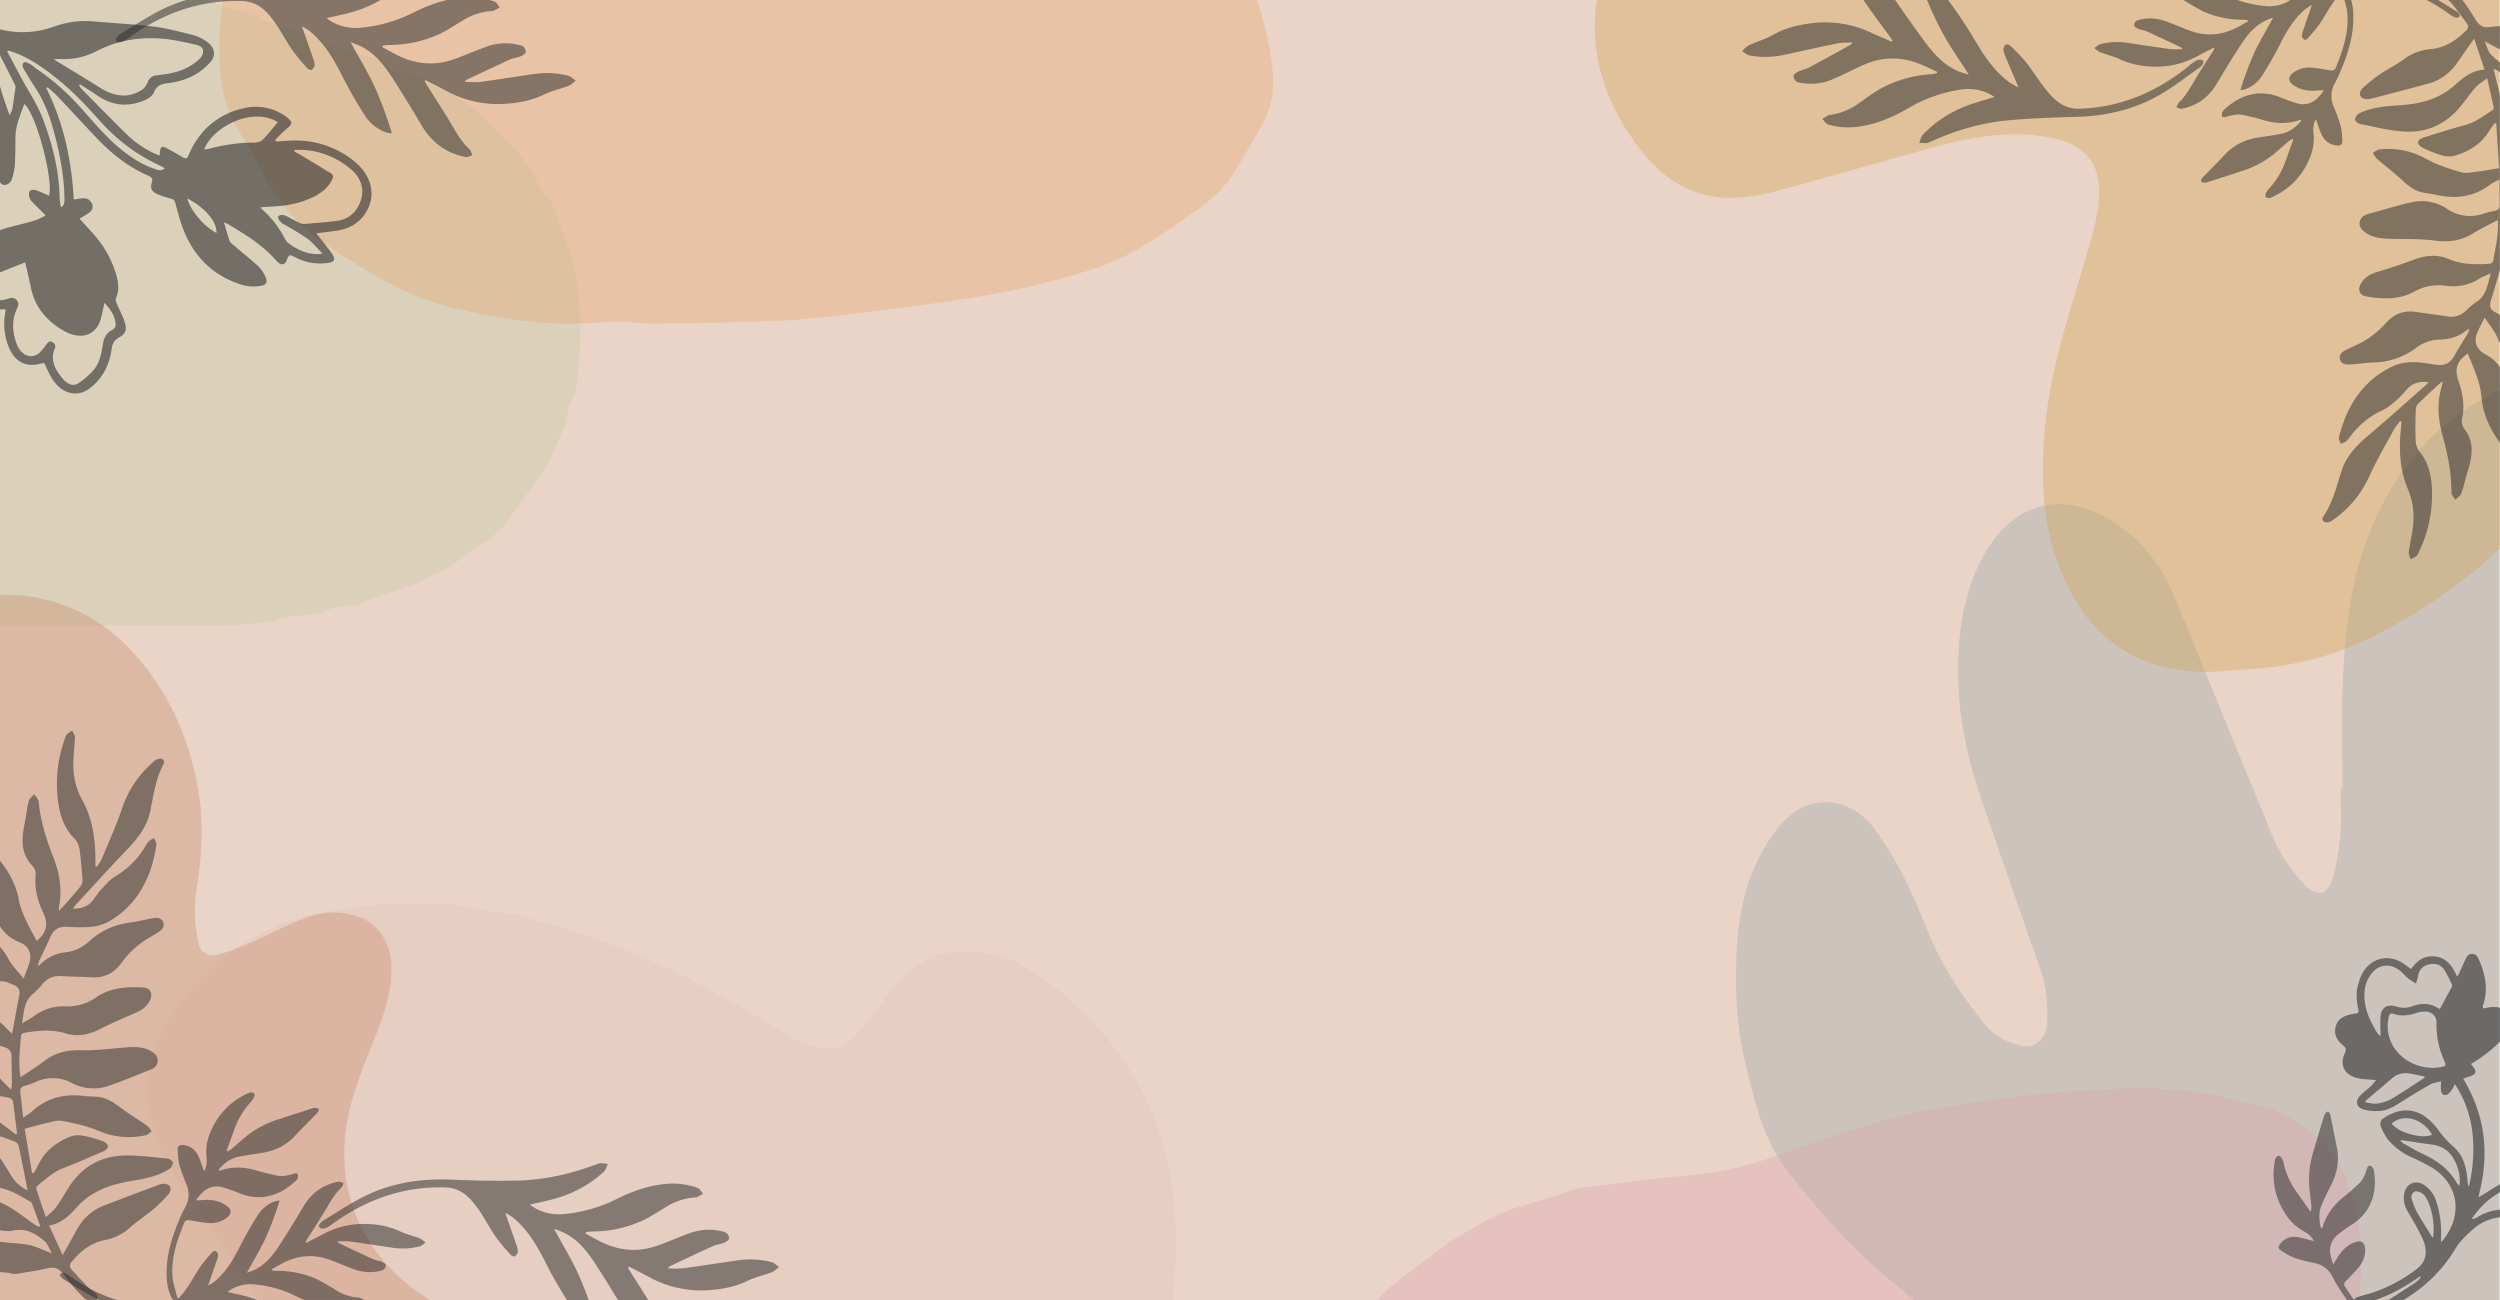 <svg xmlns="http://www.w3.org/2000/svg" viewBox="0 0 1317.33 685">
  <g id="background">
    <rect width="1316.79" height="685" fill="#e9d4c7"/>
  </g>
  <g id="shapes">
    <g id="Layer_3" data-name="Layer 3">
      <path d="M329.22,938.36c-28.68.32-57.09-1.94-84.83-9.72-38.85-10.9-71-31.84-94.49-64.91-11-15.5-16.5-33.14-17-52.42s4.83-37,10.21-55.08c3-10.09,5.83-20.58,6.28-31A61.33,61.33,0,0,0,139.07,688c-13.91-20.66-28.36-41-42.48-61.47-7.17-10.43-13.22-21.4-16.26-33.89-4.91-20.16-1.83-39.07,9.22-56.41,16.65-26.13,40-43.92,69.61-53.13,6.82-2.12,14.17-2.52,21.24-3.91,12.64-2.47,25.43-2.93,38.26-2.89,6.14,0,12.33-.34,18.43.26,6.35.62,12.59,2.26,18.91,3.31,7,1.17,14.35,1.38,21.12,3.43,18.11,5.47,36.35,10.81,53.88,17.85,28.48,11.43,55.13,26.62,81.28,42.66a72,72,0,0,0,17.7,8c7.46,2.1,15.09.48,20.44-5.4,6.14-6.75,11.47-14.27,16.94-21.62,9.25-12.41,20.48-22.06,36.49-23.31A62.14,62.14,0,0,1,544.19,512c36.94,24.94,62.17,58.24,71.37,102.42,4.12,19.75,4.79,39.84,3.23,60-1,12.87-1.38,25.79-2.08,38.68-1.66,30.64-9.38,59.64-21.2,88-10.63,25.48-27,46.2-46.37,65.15-23.12,22.62-51,36.85-81.35,47-27,9-54.37,16.54-82.47,20.82-18.51,2.81-37.31,3.72-56,5.49Z" fill="#e3c4bc" opacity="0.37"/>
    </g>
    <g id="Layer_4" data-name="Layer 4">
      <path d="M1234.33,415.7c0-18.7-.64-37.42.15-56.09,1.19-28.29,4.43-56.36,15.68-82.78,13.25-31.11,34.13-55.41,65-70.1,20.73-9.86,45.07-5.21,62,10.29,20.68,18.94,33.53,43,45.17,67.84a379.78,379.78,0,0,1,29.3,92.14c3,16.32,4.59,32.92,7.32,49.31,4.17,25,4.6,50.21,3.71,75.41-.59,17-2.33,33.92-3.79,50.85a265,265,0,0,1-19.61,81c-11.23,26.54-26.25,50.61-46.67,71-27.4,27.31-60.65,44.11-98.12,52.66-31.93,7.28-64.42,9.49-97,7.74a274.61,274.61,0,0,1-101.89-25.78c-38.28-17.84-72.92-41.24-104.66-69-18.34-16.05-34.39-34.23-49.25-53.47-12.44-16.12-16.81-35.5-21.56-54.71-5.33-21.53-6.16-43.47-4.7-65.35s7.47-42.33,21.2-60.11c14.22-18.42,37-18.58,51.06.22,12.17,16.26,20.43,34.65,27.91,53.35s18.27,35.11,31,50.37c5,6,11.92,9.16,19.43,10.76,6.14,1.31,12.26-4.22,12.61-11.4.48-10-.18-19.85-3.57-29.48q-15.79-44.79-31.18-89.73c-7.4-21.59-12.08-43.85-12.09-66.66,0-23.57,3.47-46.62,17-67,14.47-21.83,38-27.28,60.82-14.45,18,10.13,29.53,25.33,37.16,44.17,16.57,40.9,33.43,81.69,50.14,122.54a84.08,84.08,0,0,0,17.21,26.67c6.86,7.15,12.5,6,15.2-3.59a119.77,119.77,0,0,0,3.91-22.54c.66-8,.15-16.07.15-24.11Z" fill="#8fa0a7" opacity="0.33"/>
    </g>
    <g id="Layer_7" data-name="Layer 7">
      <path d="M62.1,329.67c-20.59,0-41.18.26-61.76-.15-6.78-.13-13.52-2-20.3-3-8.19-1.21-16.43-2.12-24.6-3.52-7.62-1.3-15.16-3.07-22.75-4.63-.64-.13-1.31-.13-2-.26q-11.94-2.67-23.88-5.26c-5.34-1.18-10.7-2.34-16-3.64-3.61-.88-7.2-1.87-10.73-3-8.14-2.6-16.31-5.13-24.34-8-13.53-4.86-27.31-9.14-39.49-17.21-3-2-6.79-2.88-10.06-4.57a138.67,138.67,0,0,1-12.87-7.35c-4.54-3-8.8-6.49-13.11-9.86-3.83-3-7.91-5.78-11.26-9.25-6.43-6.68-12.74-13.53-18.49-20.79A69.34,69.34,0,0,1-258.62,214c-2.8-6.37-3.68-13.66-6.91-19.75-4.65-8.77-3.62-18.44-6.05-27.34-5.38-19.78-1-39.63-2.54-59.36,5.35-8.5,1.87-18.75,5.64-27.71,2.79-6.63,3.93-13.93,6.27-20.77,4.73-13.8,10.12-27.35,19.55-38.79C-236.75,13.1-230.16,6.46-224.6-1c6.26-8.37,16.39-11.58,23.47-19,3.26-3.4,9.24-4.17,14-6.2,2.55-1.09,5-2.34,7.55-3.48,10.92-4.94,22.74-6.55,34.12-9.67,14.4-3.94,28.45-1.58,42.61-2.29,14.45-.72,29.17-1.46,43.38.58,6.94,1,14.87-.66,21.51,4.14,2.14,1.54,6.11.4,9.19.81,5.77.77,11.57,1.48,17.23,2.78C-5.23-31.84.93-29.74,7.17-28a13.11,13.11,0,0,0,2.92.36,31.45,31.45,0,0,1,12.14,2.48c6.61,3,14.2,3.77,21.31,5.7,6,1.63,11.82,3.69,17.79,5.34C66.07-12.78,71-12,75.69-10.62c7,2,13.93,4.34,20.88,6.54,2.25.71,4.5,1.41,6.74,2.15,4.77,1.58,9.55,3.12,14.29,4.77,2.85,1,5.67,3.15,8.45,3.06,5.65-.18,9.76,2.83,14.37,5a72.22,72.22,0,0,0,9.33,3.39c4,1.29,8.18,2.32,12.21,3.66,2.1.71,4,2,6.07,2.78,7.54,2.89,15,6.3,22.73,8.33,6.07,1.59,11.74,3.1,16,8a3.16,3.16,0,0,0,2.33.55c7.53-.74,12.93,4.42,19.12,7.15,6.77,3,13.1,7.09,19.41,11,2.46,1.53,4.39,3.92,6.47,6,7.45,7.68,15.35,14.88,22.27,22.93,4,4.63,6.39,10.62,9.46,16,.31.55.14,1.55.54,1.84,6.88,4.94,7.3,13.52,10.22,20.28a101.18,101.18,0,0,1,7.56,27.63c1.54,12.41,2.4,24.81,1.08,36.92-.86,7.82.09,16.32-4.23,23.9-2.12,3.71-1.93,8.67-3.47,12.81-2.24,6-5,11.8-7.72,17.64a51.7,51.7,0,0,1-3.6,6.57c-1.77,2.77-3.72,5.43-5.64,8.09-4.93,6.87-9.86,13.74-14.89,20.54a20,20,0,0,1-3.81,3.83c-2.74,2.15-5.42,4.52-8.48,6.1-8.24,4.26-14,12.22-23.17,15.13-4.24,1.35-8,4.32-12.12,6-4.67,1.91-9.6,3.17-14.39,4.82-4.3,1.48-8.55,3.11-12.81,4.7a15.48,15.48,0,0,1-2.19,1c-5.8,1.09-12.21.9-17.29,3.42-8.25,4.09-17.52.88-25.5,5a9.47,9.47,0,0,1-2.89.49C116.13,331.35,89.08,329.3,62.1,329.67Z" fill="#a1c786" opacity="0.19"/>
    </g>
    <g id="Layer_10" data-name="Layer 10">
      <path d="M401.19-145.46c11.89-.88,23.77-1.95,35.67-2.59,20.85-1.13,41.28,1.93,61.77,5.62,17.51,3.16,34.93,6.55,51.65,12.46,14.49,5.12,28.44,11.75,42.63,17.73a3.21,3.21,0,0,1,1.19.75c11.61,12.68,27.18,21.71,35,37.84,2.19,4.51,4.73,9.06,5.72,13.88,3.26,15.81,12.1,28.93,19.67,42.65,9.2,16.68,13.78,34.66,16,53.37,1.2,10.23-.26,20.15-5.32,29.25-4.73,8.51-9.68,16.9-14.75,25.22C644,101.34,634,108.34,624.05,115.34c-14.43,10.12-28.88,20-45.88,25.71-28.72,9.62-58.28,15.16-88.19,19.11-19.87,2.63-39.76,5.17-59.68,7.36-10.12,1.11-20.33,1.63-30.52,1.94-18.39.56-36.79.86-55.19,1-6.27.06-12.54-.83-18.81-.84-6.75,0-13.49.54-20.24.79-21.82.82-42.93-2.72-64.29-7.52C215.06,157,193.57,143.25,171.91,129c-15.66-10.33-27-24.2-35.16-41a187.32,187.32,0,0,0-11.08-19.17c-6.93-10.85-9.34-23-9.88-35.45a196.26,196.26,0,0,1,1-29.19c.6-5.48,2.78-11,5.11-16C126.55-22,131.38-32.06,137-41.66c2.6-4.45,6.83-8.24,11-11.44q13.83-10.63,28.35-20.25A69.5,69.5,0,0,1,191-80.57c11.26-4.08,23-6.88,34-11.59,18.27-7.86,36-16.91,54.11-25.24,10.11-4.67,20.12-9.94,30.72-13.09a574.45,574.45,0,0,1,56-13.9c11.47-2.18,23.47-1.56,35.23-2.2Z" fill="#e7924a" opacity="0.26"/>
    </g>
    <g id="Layer_11" data-name="Layer 11">
      <path d="M847.37,904.29c-13.48.59-25.68,1.82-37.84,1.48-17.64-.48-33.21-8.13-48.31-16.44-10.83-6-19.54-14.41-27.62-23.75-6-6.89-13.35-12.55-19.3-19.45-14.4-16.71-27.26-34.32-27.76-57.74-.25-10.27.63-20.49,1.37-30.75,1.51-21.49,12.26-38.52,23.81-55.33,8.28-12.06,18-22.84,30.14-31.31,8-5.66,15.43-12.25,23.67-17.54A216.52,216.52,0,0,1,792,639c6.35-2.92,13.41-4.31,20.13-6.42,6-1.92,12-4,18-6a14,14,0,0,1,2.79-.65q19.36-2.38,38.72-4.73c13.4-1.63,27-2.33,40.13-5.14,12.8-2.73,25.24-7.29,37.63-11.65,24.54-8.56,49.21-16.87,74.91-21,23.44-3.76,47.06-7.13,70.74-8.61,21.51-1.34,43.26-2.38,64.76,1.06,8.36,1.35,16.6,3.51,24.82,5.55,6,1.44,12.29,2.46,17.59,5.27a101.38,101.38,0,0,1,20.31,14.12c4.8,4.33,8.4,10.14,11.88,15.7,1.94,3.1,2.31,7.13,3.76,10.6,4.51,10.82,5.4,22.33,5.79,33.73.37,10.54-.72,21.17-1.18,31.68-.24,5.36-1.08,10.75-.66,16.06.91,11.43-1.54,22.36-4.26,33.23a233.06,233.06,0,0,1-8,25.88,77.17,77.17,0,0,1-8.64,15.7c-5.36,7.85-11.21,15.38-17,22.91-1.09,1.41-3.08,2.09-4.42,3.36-3.37,3.16-6.3,6.88-10,9.64-6.56,5-12.36,11.17-20.65,13.65-2,.62-3.68,2.49-5.7,3.42-7.37,3.41-14.71,6.88-22.23,9.91-7.74,3.13-15.67,5.77-23.51,8.61a12.13,12.13,0,0,1-1.86.49c-23.73,4.57-47.38,9.26-71.42,12.34-12.58,1.6-25.59,2-37.78,5.39-9.88,2.76-19.93,2.48-29.7,4.61-8.63,1.83-17.09,4.56-25.62,6.87-.61.16-1.27.2-1.91.3-10.51,1.7-21.09,3.1-31.51,5.21-9.12,1.88-18.07,4.5-27.1,6.81-.62.16-1.22.43-1.85.53Z" fill="#dfa0b0" opacity="0.35"/>
    </g>
    <g id="Layer_5" data-name="Layer 5">
      <path d="M151,879.17C107.71,879.85,67.73,868.89,32,844A134.71,134.71,0,0,1-8.49,799.71c-11.17-19.52-11.69-39.29-1.27-59.29,2.88-5.5,5.93-10.93,8.58-16.54,2.07-4.4.93-6.62-3.75-7.94-3.59-1-7.27-1.74-10.92-2.54-19.55-4.31-32.81-16.78-43.08-33.17-11-17.5-17.47-36.84-22.58-56.58-8.27-31.94-16.52-63.91-23.3-96.18-5-23.62-4.45-47.83-2.47-71.9A240.75,240.75,0,0,1-89.4,381.82c9.52-22.79,24.54-41.33,45.49-54.68,35-22.3,81.44-17.41,112,14.48,18.93,19.74,30,43.24,35.5,69.75,3.46,16.71,3.34,33.43,1,50.24-.86,6.28-1.89,12.6-1.91,18.91a78,78,0,0,0,2.06,16.88c1,4.54,5,7,9.89,5.67a129.76,129.76,0,0,0,17.81-6.57c10-4.33,19.63-9.67,29.87-13.3a39.82,39.82,0,0,1,26.94,0c9.75,3.49,16,12.91,16.83,23.24,1.1,14.19-3.25,27-8.33,39.84-4.84,12.25-10.09,24.5-13.24,37.23-10.72,43.33,6.85,80.8,44.09,102.75,20.71,12.21,43.33,19.44,66,26.57,16.61,5.2,33.74,9.15,48.73,18.6,14.46,9.06,26.22,20.8,31.22,37.27,9,29.37.27,49.07-30.63,57.1-22.49,5.84-43.69,13.62-63.75,25.39-20.59,12.08-43.45,18.35-66.91,22.2-13.5,2.21-27.05,4.2-40.65,5.64C165.54,879.79,158.25,879.17,151,879.17Z" fill="#c3845f" opacity="0.33"/>
    </g>
    <g id="Layer_6" data-name="Layer 6">
      <path d="M1167.34,353.93c-21.82.74-41.8-4.07-58.48-18.89-12.62-11.21-20.11-25.65-25.53-41.43-7.34-21.4-7.72-43.37-6-65.56,2.74-34.88,14.76-67.53,24.24-100.8,2.26-8,4.21-16.26,4.54-24.47.7-17.39-8.38-26.91-25.62-30.27-21.62-4.22-42.34-.23-63,5.46-27.07,7.48-54,15.38-81.17,22.63-12.13,3.26-24.58,5.12-37.33,2.18C882.34,99,871.08,88.18,861.52,75,846.9,54.8,839,32.41,840.58,7.33c1.16-18.2,8.62-34.12,19.36-48.61,16.61-22.44,38.89-38.07,62.49-52.09,23.24-13.81,47.79-24.43,74.52-29.43a201.14,201.14,0,0,1,50.49-3.21c12.69.85,25.35,2,37.22,7.38,13,5.91,23.58,14.91,33.56,24.73,12,11.81,24.43,23,39.29,31.18,12.67,7,26.43,10.3,40.51,12.73,7.38,1.27,14.72,2.9,22.14,3.82,6.29.78,12.72.47,19,1.16,39.8,4.39,73.63,20.5,99.6,51.58,26.41,31.61,40.93,68.71,49.19,108.52a189.13,189.13,0,0,1,3.87,30.45c1.13,26.19-6.73,50.21-19.45,72.79-29,51.56-69.8,91-122.78,117.53-19,9.51-39.46,14.73-60.71,16.48C1181.74,352.91,1174.53,353.39,1167.34,353.93Z" fill="#d3a659" opacity="0.4"/>
    </g>
  </g>
  <g id="floral">
    <g opacity="0.53">
      <path d="M1300.34,186.3c-5.59,3.87-7.12,8.07-5,14.12,2.27,6.57,3.56,13.15,2,20.14a7,7,0,0,0,1,5.2c6,7.49,4.22,15.36,1.73,23.4-1.13,3.65-1.9,7.43-3.23,11-.48,1.29-2.11,2.14-3.21,3.19-.68-1.4-2-2.82-1.93-4.22.12-10.24-2-20.1-4.69-29.88-2.41-8.69-3-17.41-.24-26.17a14.43,14.43,0,0,0,.24-2.19c-1.45,1.24-2.49,2.06-3.46,3-3,2.8-6,5.58-8.95,8.48a5.17,5.17,0,0,0-1.63,3c-.19,5.46-.3,10.93-.1,16.38a10.22,10.22,0,0,0,1.8,5.87c5.2,6.19,6.62,13.46,6.85,21.18a69.76,69.76,0,0,1-6.7,31.58,7.63,7.63,0,0,1-1.49,2.58,14.51,14.51,0,0,1-3.09,1.66c-.36-1.22-1.15-2.5-1-3.66.58-4.42,1.66-8.78,2.18-13.21a38.15,38.15,0,0,0-2.46-19.63c-4.57-10.62-5-21.56-3.8-32.76l.33-3.12-.77-.3a28.24,28.24,0,0,0-2.9,3.72c-4.55,8.4-9.43,16.66-13.37,25.35a55.85,55.85,0,0,1-19.43,23.17,5.53,5.53,0,0,1-2.69,1.06c-2.18.11-3.24-1.41-2.05-3.15,5-7.32,6.9-15.8,9.56-24,2.52-7.83,8-13.48,14.19-18.7,10.25-8.67,20.22-17.66,30.3-26.52a13.08,13.08,0,0,0,1.22-1.55c-4.27-.33-7.82.25-10.65,3.15-1.73,1.76-3.19,3.81-5,5.41-2.61,2.25-5.2,4.78-8.27,6.17a44,44,0,0,0-16.74,13.34,21.09,21.09,0,0,1-2.61,3.16,11.42,11.42,0,0,1-2.94,1.33c-.32-1.16-1.14-2.45-.87-3.45a84.12,84.12,0,0,1,3.86-11.65c5.2-11.79,13.44-20.87,25.32-26.13a25.59,25.59,0,0,1,10-1.8c4,0,8,.77,12,1.35,4.15.6,7.27-.55,9.4-4.39,2.3-4.13,4.91-8.09,7.33-12.15a13.77,13.77,0,0,0,.84-2.43,10.09,10.09,0,0,0-1.46.79,22.08,22.08,0,0,1-13.66,4.88,21.79,21.79,0,0,0-12.57,4.09,38.2,38.2,0,0,1-22.57,8c-4.45.13-8.88.85-13.33,1.1-2.1.12-4.15-.56-4.66-3s1.27-3.67,3.08-4.63c2.09-1.11,4.31-2,6.43-3.05a47.47,47.47,0,0,0,14.56-11c4.38-5,9.73-7.12,16.37-6,5.32.87,10.69,1.43,16,2.29a11,11,0,0,0,10-3,40.67,40.67,0,0,1,5.67-4.75c5.21-3.39,5.67-9,7.41-14.93-2.67,1.25-4.76,2-6.66,3.17a25.35,25.35,0,0,1-17.09,3.38,26.41,26.41,0,0,0-16.67,3.14c-8.16,4.4-16.71,3.93-25.37,2.47-3.16-.53-4.4-3.38-2.91-6.26,1.77-3.46,4.76-5.33,8.42-6.47,6.51-2,13-4.07,19.38-6.48s12.45-3.15,18.64-.5c7.07,3,14.38,3,21.78,2.5a2.21,2.21,0,0,0,1.65-1.26c1.28-7.07,3-14.1,2.53-21.8-4.61,2.47-9,4.59-13.22,7.16-6.23,3.83-12.67,4.67-19.93,3.71-7.65-1-15.46-.78-23.21-.94-4.9-.11-9.7-.48-13.76-3.57-1.78-1.37-3.21-3.1-2.6-5.62.56-2.33,2.36-3.35,4.48-3.93,7.82-2.14,15.57-4.6,23.48-6.28a24,24,0,0,1,18.1,3.66,21.29,21.29,0,0,0,19.07,2.5,40.45,40.45,0,0,1,5.83-1.47c1.83-.31,2.68-1.09,2.63-3-.11-4.27-.07-8.54-.1-13.47a30.84,30.84,0,0,0-4.41,2.31c-8.74,6.76-18.48,8.14-29,5.64-2.57-.61-5.26-.68-7.8-1.36-4.36-1.17-7.6-4.12-10.87-7.1-4-3.68-8.39-7-12.51-10.56a13.25,13.25,0,0,1-2-3.12c1.11-.6,2.18-1.6,3.34-1.73a40.63,40.63,0,0,1,24.74,5c5.67,3.13,12,5.12,18.27,7,2.45.75,5.41.08,8.11-.24,3.84-.45,7.65-1.17,12-1.86-.46-7.49-1-15.5-1.45-23.51l-.89-.2c-.92,1.3-1.92,2.56-2.75,3.92-4.26,7.06-10.8,11-18.45,13.25a13.19,13.19,0,0,1-6.95-.33,66.86,66.86,0,0,1-10.12-4.07c-1-.46-2.14-1.81-2.11-2.71s1.43-2,2.45-2.34c7.38-2.36,14.76-4.72,22.24-6.7,5.57-1.47,9.92-4.95,14.61-7.89a1.85,1.85,0,0,0,.57-1.59c-1-4.79-2.14-9.57-3.43-15.26-2.31,1.79-4.43,3-6,4.73-2.84,3.2-5.29,6.75-8,10.08-7.87,9.73-18.26,14.2-30.56,13.24-7.52-.59-14.95-2.43-22.37-3.91-1.07-.22-2.69-1.6-2.67-2.41a4.44,4.44,0,0,1,2.2-3.18c6.76-3.38,14.1-3.82,21.53-4.31,10.7-.69,20.85-3.23,29.14-10.85,4.23-3.89,8.81-7.47,15.37-7.94l-5.46-16.29-5.4,7.61c-1.79,2.52-3.41,5.2-5.41,7.55a27.11,27.11,0,0,1-14,8.69c-10,2.69-20.06,5.39-30.14,7.9a5.5,5.5,0,0,1-4.39-.77c-1.56-1.44-.82-3.61.57-4.89a76.71,76.71,0,0,1,8.62-7c4.43-3,9.26-5.43,13.59-8.56a26.66,26.66,0,0,1,13.42-5c8-.72,14-4.78,19.35-10.26a2.87,2.87,0,0,0,.31-2.74c-2.6-3.71-5.36-7.31-8.19-10.86-1.13-1.41-2.72-2.46-3.82-3.89-1.26-1.64-.34-3.55,1.68-3.35,1.7.16,3.9.64,4.86,1.82a99.71,99.71,0,0,1,9,12.67c1.88,3.22,3.73,5.5,7.82,5s8.46-.78,12.7-1c2.44-.13,5.11-.58,7.31.18,6.08,2.1,12.14,1.82,18.37,1.18,8.79-.91,16.36,2.92,23.74,7,1.84,1,1.69,2.7-.27,3.48-1.39.55-3,.41-4.52.73-4.34.92-9,1.22-12.93,3-6.47,3-12.71,3.94-19.61,2-5.08-1.44-10.45-1.84-15.48-3.4-3.75-1.16-7.16-3.42-11.61-5.64,1.19,2.68,1.65,5.19,3.12,6.72,4.28,4.46,9,8.06,16,7.31,4.8-.52,9.23,1.79,13.41,4.13a44.74,44.74,0,0,0,18.87,6,62.56,62.56,0,0,0,9.28-.26A21.25,21.25,0,0,1,1383,48.36c3.46,2,6.87,4.15,10.29,6.25.53.33,1.21.71,1.42,1.22.42,1,1,2.4.65,3.14s-2,1.08-3,.91c-3.58-.64-7.08-1.83-10.68-2.28a19.18,19.18,0,0,0-7.85.42c-16.34,5-30.6.07-43.86-9.1-4.77-3.31-8.9-7.53-13.33-11.32a4.59,4.59,0,0,0-2.72-1.19c1.08,4.27,2.12,8.56,3.27,12.81.14.52.84.92,1.34,1.28,4.25,3.12,8.45,6.22,13.55,8.07,2.37.86,4.48,3.14,6.11,5.23,2.86,3.67,6.29,5.19,10.76,4.09,8-2,15.66-.6,23,2.31a23.71,23.71,0,0,1,7.76,5.4c3.71,3.73,7.57,7.07,12.36,9.36,1,.47,1.46,1.93,2.17,2.94-1.07.65-2.09,1.77-3.21,1.88-7.48.73-14.47-.17-21.35-4-4.45-2.5-10-3.21-15.13-4.26s-10.68-1.47-16-2.39c-4-.68-6.68-3.22-8.45-6.75-1.39-2.77-2.68-5.6-4-8.39a19.82,19.82,0,0,0-7.48-7.87c.77,8.2,1.47,16,2.3,23.76a3.39,3.39,0,0,0,1.48,2.3c3,1.63,6.2,3,9.32,4.53,3.44,1.65,7,3.14,10.3,5a14.27,14.27,0,0,0,11,1.72c7.42-1.9,14.52-.45,21.29,2.7,7.76,3.62,15.55,7.22,23.07,11.31,3.79,2.06,7,5.13,10.46,7.84a5.53,5.53,0,0,1,1.51,2.23c.9,2.16.06,3.22-2.23,2.72a30.56,30.56,0,0,1-5.74-1.78c-7.21-3.19-14.69-3.87-22.49-3.31a26.72,26.72,0,0,1-10.2-1.29c-8.2-2.75-16.21-6-24.32-9.06-4.86-1.81-8.53-5.15-12.1-8.73s-7-6.69-10.59-10l-.58.52c.1,5.74.16,11.48.37,17.21a2.67,2.67,0,0,0,1.53,1.74c1.67.69,3.47,1.1,5.21,1.65a21.36,21.36,0,0,1,10.69,7.27,13.63,13.63,0,0,0,9.27,5.28,27.35,27.35,0,0,1,13.06,5.24,11.33,11.33,0,0,0,11.09,1.73c7.44-2.49,15-1.4,22.51-.42,1.86.25,2.23,1.52,1.52,3a7.15,7.15,0,0,1-1.91,2.27c-2.89,2.39-5.82,4.72-8.76,7.05a17,17,0,0,1-16.22,3.13c-4.72-1.38-9.61-2.26-14.25-3.84-11.27-3.82-21.4-9.27-27.44-20.32-1.42-2.59-3.58-4.77-5.93-7.82-.38,1.69-.68,2.57-.77,3.48-.44,4.64-.79,9.28-1.24,13.92a4.56,4.56,0,0,0,2.77,5.11c2.31,1.07,4.7,2,6.89,3.29a72.84,72.84,0,0,1,8.38,5.61c3.86,3.09,7.94,5.43,12.93,6.07a30.39,30.39,0,0,1,18.09,8.92c5.31,5.39,10.25,11.14,15.34,16.73a62,62,0,0,1,4.19,4.7,14.27,14.27,0,0,1,1.36,3.33c-1.33.28-2.8,1.08-4,.76a61.8,61.8,0,0,1-24.17-12.92,25.14,25.14,0,0,0-14-6.17,11.89,11.89,0,0,1-5.55-2.06c-5.55-4.15-11-8.39-16.26-12.95-2.78-2.43-4.93-5.58-7.53-8.6-1.07,3.66-2.16,7.44-3.27,11.21-.79,2.71-1.57,5.43-2.45,8.11s-.45,4.87,2.25,6.22c1.7.84,3.37,2,5.18,2.33,6.48,1.2,11.22,4.84,15.4,9.7A31.13,31.13,0,0,0,1343,183c10.59,6.25,17.52,15.49,22.63,26.4,1.26,2.7,3,5.2,4.35,7.83.34.64.67,1.91.39,2.14a3.35,3.35,0,0,1-2.57.86,15.63,15.63,0,0,1-4-2.29,11.34,11.34,0,0,1-2.36-2.28c-7.37-9.77-17.18-16.2-28.38-20.72a29.21,29.21,0,0,1-17-16.79c-1.5-3.69-4.27-6.88-6.8-10.81-1.52,3-2.68,5.2-3.68,7.44-2.27,5-.85,9.33,4.07,11.92,6.59,3.48,10.16,9.16,11.33,16.22a71.8,71.8,0,0,0,7.62,22.12,43.14,43.14,0,0,1,4.82,23.82c-.09,1.16-1.08,3.23-1.58,3.21-1.45-.06-3.35-.59-4.17-1.64-1.89-2.43-3.22-5.29-4.84-7.94-2.32-3.83-4.59-7.69-7.08-11.41-4.43-6.64-7.5-13.75-8.17-21.79S1303.4,193.91,1300.34,186.3Z" fill="#2d2d2d"/>
    </g>
    <g opacity="0.6">
      <path d="M24.38,46.41c9.52,19.16,13.37,38.76,14.49,58.76,1.57-.25,2.87-.5,4.2-.65,2-.21,3.82.11,5.09,2.28a3.64,3.64,0,0,1-1,5.1c-1.57,1.22-3.38,2.16-5.23,3.32,2.41,2.68,4.76,5.24,7.08,7.84a55.2,55.2,0,0,1,12.37,22.15c1.16,4.2,1.4,8.21-.29,11.89a3.57,3.57,0,0,0,.28,2.46c1.28,3.07,2.87,6.06,4,9.16,1.78,4.86,1.07,7.09-2.95,9.29-2.37,1.31-3.25,3.44-3.62,6.05-1.19,8.42-4.79,15.21-11.13,20.28-7,5.58-15.67,3.25-20.83-5.82-1.31-2.31-2.34-4.74-3.58-7.27l-3.12.64c-7.26,1.52-12.73-1.76-15.68-9.39a32.34,32.34,0,0,1-1.85-16.79c.12-.82.24-1.64.4-2.67-.78,0-1.33-.06-1.87,0-6,.32-11.3-2.61-14.85-8.24-5.57-8.85-5.27-17.76.62-24.35A35.27,35.27,0,0,1,4.81,119.77c4.58-1.19,9.21-2.3,13.72-3.64a41.55,41.55,0,0,0,5.55-2.61c-2.51-2.5-4.71-4.65-6.84-6.87a6.37,6.37,0,0,1-1.73-2.49c-.28-1.17-.44-2.76.15-3.45s2.22-.84,3.29-.5a66.13,66.13,0,0,1,6.8,2.94c2.7-7.28-6.44-42.87-12.94-48.38-2,5.7-4.56,11-4.67,17.44-.08,4.85,0,9.75-.32,14.54A29.55,29.55,0,0,1,6,95.07a4.46,4.46,0,0,1-3.37,2.38C.79,97.67-.23,95.81-1,94.22-4.94,86.08-9,78-12.77,69.78-18.2,58-18.68,46.9-14,36.49-11.21,30.34-8.51,24.13-5.74,18c1.31-2.91,2.25-3.35,5.75-2.53A48.34,48.34,0,0,0,28.5,14a48.54,48.54,0,0,1,21.22-2.68c10.65.91,21.28,1.44,32,2.8,6.88.88,13.82,2.85,20.72,4.55a20.66,20.66,0,0,1,5.66,2.7c5,3.08,6.06,7.64,2.77,11.36-5.76,6.5-13.4,10.05-22.48,11.11-3.36.39-5.83,1.22-7.17,4.64C80.36,50.55,78,52.13,75.78,53c-8,3.31-16.36,3.05-25-3-2.82-2-5.77-3.71-8.66-5.56l-.47.44a11.17,11.17,0,0,0,1.25,1.88c8.31,8.4,16.52,16.89,25,25.09A52.16,52.16,0,0,0,84.07,82c.11-1,.2-1.87.32-2.75.24-1.82,1.27-2.34,3.07-1.36,2.89,1.58,5.81,3.12,8.61,4.88,1.71,1.08,2.51.8,3.17-.69a44.94,44.94,0,0,1,9.31-14.36,40.38,40.38,0,0,1,19.88-10.69,27.13,27.13,0,0,1,21.25,3.68,10.61,10.61,0,0,1,1,.67c3.62,2.84,3.59,3.86.56,6.29A78.86,78.86,0,0,0,145,73.79l.56.74,6.6-.36a48.86,48.86,0,0,1,33,9.64c10.52,7.75,13.46,18.58,7.64,28.13-3.38,5.54-8.6,8.54-15.21,9.59-3.48.55-7,.91-10.94,1.41,2.13,2.71,4.07,5.17,6,7.65.78,1,1.57,2,2.26,3.06,1.89,2.89,1.46,4.29-1.6,4.8a28.11,28.11,0,0,1-17.37-2.69c-3.22-1.58-3.54-2.16-4.79,1.19-1.1,3-3.22,3.1-5.73.23-7.32-8.39-16.53-13.83-25.73-19.34a13.08,13.08,0,0,0-1.64-.66c1,3.48,1.86,6.7,3,9.85.34.93,1.54,1.73,2.43,2.48,4.28,3.65,8.69,7.16,12.85,11a18.14,18.14,0,0,1,3.41,5.07c1.45,2.77.74,4.43-2,5a21.62,21.62,0,0,1-11.1-.77c-14.89-4.87-24.78-15-30.28-29.55-1.67-4.38-2.78-8.89-4-13.36a2.72,2.72,0,0,0-2.26-2.2,51.59,51.59,0,0,1-7-2.31C79.86,100.9,79,99.23,80,96.24c.65-2,.09-2.83-2.06-3.76C67.4,87.93,58.53,80.77,50.55,72.33,43.54,64.91,36.63,57.4,29.6,50a54.9,54.9,0,0,0-4.62-4ZM-11.69,148.17c1.06,2,1.93,4.55,3.57,6.53,3.26,4,7.26,4,11.26,3.06,1.82-.43,3.8-1.79,5.68.43,1.69,2,.41,3.75-.3,5.43-2.37,5.59-2,11.62.39,17.91,2.33,6,8,8,12.15,4.16a36.7,36.7,0,0,0,3.65-4.53c.75-.94,1.54-1.77,3.06-.77a2.46,2.46,0,0,1,1.09,3.32c-2.59,5.77.05,11,4.35,16,2.55,3,5.57,4,8.31,2.1a40.19,40.19,0,0,0,8.06-7.16c3.08-3.68,3.87-8.68,4.69-13.57.54-3.18,1.9-5.69,4.79-7.18a3.49,3.49,0,0,0,1.88-2.65c-.12-4.31-2.44-8-5.93-11.65-.66,3-1.14,5.63-1.82,8.16-2.42,9.08-10.6,11.74-19.78,6.44-8.89-5.14-14.85-12.29-17-22.09-1-4.7-2.12-9.4-3.13-13.87Zm40-117c1.08.73,1.58,1.08,2.09,1.4,7.46,4.56,15,9,22.36,13.69,8,5,15.33,5.46,22,1.06a8,8,0,0,0,3-3.82,5.12,5.12,0,0,1,4.37-3.73c2.1-.31,4.23-.53,6.32-.89,6.65-1.14,12.54-3.65,17.07-8.24A5.33,5.33,0,0,0,107,26.44c-.34-2-2.56-2.56-4.33-3-2.57-.62-5.16-1.13-7.73-1.66C78.75,18.46,64,20.14,50.75,27a36.9,36.9,0,0,1-18.69,4.13C31,31,30,31.14,28.28,31.19ZM155.16,79.05l-.18.67c.71.4,1.42.79,2.12,1.2,3.64,2.17,7.29,4.33,10.92,6.51,1.67,1,3.26,2.19,5,3.06,2.56,1.31,3,2.25,1.82,4.52-2,3.92-5.34,6.48-9.18,8.5-7,3.67-14.85,5-23.12,5.39-1.68.07-3.35.21-5.29.33a12.57,12.57,0,0,0,.91,1.12,52.5,52.5,0,0,1,12.11,15.74,6,6,0,0,0,1.66,2c4.78,3.58,9.87,5.85,15.44,5.81.66,0,1.3-.13,2.61-.26-3-3-5.28-5.89-8.08-7.94a137,137,0,0,0-12.28-7.45c-1.79-1-3-2.28-3.14-4.23,1.45-1.11,3-.95,4.74,0,2.06,1.14,4.14,2.24,6.25,3.23a6,6,0,0,0,2.78.75c5.85-.46,11.72-.88,17.49-1.64a14.27,14.27,0,0,0,10.89-7.42c4-6.84,2.67-14.32-3.56-19.62a43.5,43.5,0,0,0-12.9-7.69A40.24,40.24,0,0,0,155.16,79.05Zm-123,30.19c2-1.2,1.83-3,1.8-4.71-.14-10.55-2-21.14-4.66-31.76C26.92,63.23,23.84,53.91,18,45.28c-1.9-2.81-3.57-5.76-5.33-8.64-.94-1.53-1.11-3.18.2-3.87.65-.33,2.25.63,3.33,1.21s1.72,1.39,2.63,2A122.45,122.45,0,0,1,40.66,54.74c7.59,8.16,14.46,17,23.23,24.07,5.7,4.59,11.73,8.37,18.5,10.48,1.53.48,3,.89,4.43-.65-1.13-.62-2-1.17-2.95-1.6A94.21,94.21,0,0,1,53,64.05c-7-7.79-14.07-15.42-22.23-22-7.4-6-15-11.49-23.81-14.6-.89-.31-1.8-.55-2.7-.82l-.49.45C6.44,32,9,37,11.7,41.92c3.55,6.62,7.91,13,10.55,19.88,5.48,14.16,9,28.58,9.2,43.06A33.41,33.41,0,0,0,32.14,109.24ZM146.42,64.37c-13.38-8.28-34.15,2.31-38.87,14.41,1.23-.2,2.26-.28,3.23-.53a89.93,89.93,0,0,1,23.11-3.12,6.73,6.73,0,0,0,4.57-1.52C141.28,70.8,143.71,67.58,146.42,64.37ZM-1.31,26.57l-.59.08C-3.34,37.88.92,48.94,5,60.68a13.35,13.35,0,0,0,1.48-3C7.1,53.79,7.63,49.87,8.16,46a2.38,2.38,0,0,0-.28-1.3Q3.31,35.62-1.31,26.57Zm100,78c1.41,6.07,9.06,15.09,15.4,18.17C114.28,116,106.71,108.62,98.68,104.57Z" fill="#2d2d2d"/>
    </g>
    <g opacity="0.6">
      <path d="M1286.25,654.41a10.69,10.69,0,0,0,.93-.8c10.46-12.83,8.85-29.26-5.59-38.29a114.45,114.45,0,0,0-11.32-5.75,33.18,33.18,0,0,1-12.23-9.43,27.05,27.05,0,0,1-3.41-6.42c-.83-2-.27-3.4,1.57-4.63,8-5.36,16.89-5.71,24.49,1.62a46.59,46.59,0,0,1,4.24,4.85,53.15,53.15,0,0,0,7.76,8.61c4.3,3.61,6.23,8.64,7.08,14.09.28,1.76.36,3.56.57,5.33a3,3,0,0,0,.63,1.54,83.06,83.06,0,0,0,1.9-27.64,58,58,0,0,0-9.31-26.23,17.92,17.92,0,0,1-1.09,2.16,13.52,13.52,0,0,1-2.38,3,2.88,2.88,0,0,1-2.59.44,3.64,3.64,0,0,1-1.3-2.48,28.57,28.57,0,0,1,.13-4.59c-2,.53-4,.67-5.55,1.54-5,2.79-9.88,5.77-14.7,8.83-3.85,2.45-7.71,5-12.37,5.26a24.39,24.39,0,0,1-8.26-.81c-3.94-1.15-4.59-4.52-1.68-7.45,1.59-1.6,3.48-2.91,5.13-4.46,1.1-1,2-2.26,3.17-3.57-2.69-.22-5-.38-7.24-.6a22.16,22.16,0,0,1-2.82-.49c-6.63-1.59-9.37-7-6.44-13.12.91-1.91.63-2.86-.94-4.1-2.57-2-4.4-4.6-4.15-8.1.29-4.19,2.84-6.92,7.43-8a24.31,24.31,0,0,1,3.34-.65c1.49-.14,1.68-.86,1.41-2.18-.82-4.11-1.33-8.28-.26-12.42a29.68,29.68,0,0,1,2-5.72c4.51-9.13,14.26-11.54,22.59-5.66,1.11.79,2.19,1.64,3.44,2.57,3.28-4.67,7.39-7.56,13.34-6.55s8.59,5.35,11,10.52c.42-.74.73-1.21,1-1.72,1.2-2.6,2.36-5.22,3.57-7.82.67-1.42,1.6-2.53,3.37-2.48s2.65,1.1,3.3,2.58c3.51,7.9,5.31,16,2.39,24.48a3.31,3.31,0,0,0-.14.89,4.08,4.08,0,0,0,.2.81l2.74-.5c3.45-.6,6.82-.54,9,2.68a10.37,10.37,0,0,1,.75,10.88,11.39,11.39,0,0,1-2.3,3.17c-4.62,4.5-9.41,8.81-15.05,12-.5.29-1,.64-1.59,1.06.64.82,1.2,1.5,1.7,2.22,1.13,1.64.85,2.94-1,3.76-1.45.66-3,1.07-4.81,1.69,11.85,19.59,14.07,40.35,7.95,62.62,1-.58,1.54-.87,2.07-1.19,4-2.38,7.85-5,12-7.09,7.09-3.55,14-1.47,18.37,5.19,1.34,2,2.46,4.23,3.79,6.27,1.84,2.82,4,4.88,7.87,3.64a1.5,1.5,0,0,1,1.82,2.16,6.72,6.72,0,0,1-2.64,2.91,14.62,14.62,0,0,1-9.39,1.4c-4.41-.78-8.84-1.41-13.21-2.33a26.29,26.29,0,0,0-24.23,6.55c-3.07,2.78-6.24,5.77-8.32,9.29-7.33,12.38-17.5,21.63-29.89,28.66A38.37,38.37,0,0,0,1260,689a11.37,11.37,0,0,1-7.25,2.05,22,22,0,0,1-10.87-2.45c-.91-.51-2-1.72-2-2.56a3.69,3.69,0,0,1,2.18-2.44c2.84-1.06,5.84-1.67,8.71-2.65a82,82,0,0,0,22.87-12.4c4.57-3.45,5.81-9.05,3.21-15.08a115,115,0,0,0-6.23-11.83c-1.67-2.91-3.65-5.65-3.9-9.11a13.37,13.37,0,0,1,.29-4.24c1.27-4.79,5.93-6.6,10.15-4a15.78,15.78,0,0,1,6.62,9,51.53,51.53,0,0,1,2.45,19.06C1286.22,653,1286.25,653.6,1286.25,654.41Zm-13.19-136.18a44.11,44.11,0,0,1-4.2-2.74c-1.51-1.25-2.75-2.84-4.28-4.06-5-4-11.2-3.34-15,1.61a17.75,17.75,0,0,0-3.67,10.29c-.36,7.94,2.86,14.74,6.92,21.24a8.2,8.2,0,0,0,1.57,1.36c0-3.38-.22-6.36-.1-9.33.24-5.69,3.23-7.77,8.68-6.14a12.41,12.41,0,0,0,8.22-.26c4.71-1.76,9.35-1.76,13.69,1.19a3.07,3.07,0,0,0,.77.21c2.13-3.91,4.25-7.78,6.32-11.67a1.45,1.45,0,0,0,0-1.17,64.83,64.83,0,0,0-4.12-7.89c-2.07-3-5.24-3.47-8.65-2.5-3,.87-4.58,3-5.06,6A36.15,36.15,0,0,1,1273.06,518.23Zm12.57,44.13c3.36-.58,3.47-.74,2.18-3.8a44.71,44.71,0,0,1-3.94-19.45,5.6,5.6,0,0,0-5.66-6.06,12.8,12.8,0,0,0-4.56.61c-4.12,1.4-8.22,2-12.43.57-1.52-.52-2.16.1-2.5,1.53a20.66,20.66,0,0,0,1.11,13.12C1263.74,558.26,1275.14,564.18,1285.63,562.36Zm55.17,78,.43-.47c-2.74-4.06-5.26-8.3-8.3-12.12-2.22-2.8-5.58-3.37-9-2.3-9.09,2.84-15.87,8.72-21.26,16.39-.07.1,0,.3,0,.5a6.07,6.07,0,0,0,1.27-.25,19,19,0,0,0,1.9-1,26.81,26.81,0,0,1,17.38-3.54c4.36.58,8.7,1.4,13,2.1C1337.79,639.92,1339.29,640.13,1340.8,640.36Zm-63.23-72.44,0-.67c-2.78-.56-5.55-1.23-8.35-1.64a10.58,10.58,0,0,0-8.8,2.6c-4.42,3.82-8.91,7.56-13.36,11.35a12.63,12.63,0,0,0-1,1.23c2.35.32,4.37,1,6.25.74a21.85,21.85,0,0,0,7.73-2.39C1266,575.62,1271.72,571.69,1277.57,567.92Zm-12.44,32.83-.17.41a7.18,7.18,0,0,0,1.26,1.21c3.32,1.87,6.56,3.89,10,5.47,7.61,3.48,14.19,8.07,18.36,15.58a8.16,8.16,0,0,0,1.39,1.37,20.84,20.84,0,0,0-1.09-9.86c-2.28-6.63-6.38-11-13.72-11.87-4.44-.5-8.84-1.29-13.26-1.95ZM1282,652.28c1.21-6.41-.48-16-3.64-21.11a6.75,6.75,0,0,0-2.23-2.49c-1.12-.6-2.74-1.2-3.75-.8a3.17,3.17,0,0,0-1.5,4,32.08,32.08,0,0,0,2.48,6.46c2.36,4.21,5,8.27,7.51,12.38C1281.1,651.17,1281.44,651.57,1282,652.28ZM1260.25,592c3.28,4.84,16.15,8.37,21.3,5.92C1276.79,589.67,1266.86,586.38,1260.25,592Zm15.37,81.17-.41-.59c-7.74,5.27-15.71,10.08-24.73,12.77a2.41,2.41,0,0,0-.76.47,10.8,10.8,0,0,0-.83.77c2.84.55,5.41,1.18,7.92-.44,5.3-3.43,10.65-6.78,15.92-10.25A23.21,23.21,0,0,0,1275.62,673.15Z" fill="#2d2d2d"/>
    </g>
    <g opacity="0.53">
      <path d="M1212.65,63.18a9.88,9.88,0,0,0-1.41.24c-6.53,2.13-13,1.64-19.44-.38-3.18-1-6.46-1.68-9.71-2.44-2.79-.66-5.49,0-8.18.71-1.11.3-2.57,1-3.11-.35a3.61,3.61,0,0,1,1-3c4.88-4.55,10.41-7.87,17.23-8.64a26.7,26.7,0,0,1,12.77,2.07,78.87,78.87,0,0,0,8.85,3.13,10.47,10.47,0,0,0,10.45-2.8,23.79,23.79,0,0,0,3.43-4.18c-1.07.06-2.15.09-3.23.17-4.73.38-9.27-.18-13.17-3.14-2.57-2-2.45-4.15.13-6.17,3.23-2.51,7-3.1,10.88-2.66,3,.33,6,.9,9,1.38a2.26,2.26,0,0,0,2.69-1.49c3.63-9,6.82-18.19,6.1-28.11-.24-3.29-1.39-6.51-2.1-9.76-.22-1-1.3-2.33.21-2.91,1.28-.49,2.07.77,2.6,1.85A26.2,26.2,0,0,1,1240,7.17c.54,11.42-3,21.91-7.48,32.18-.7,1.6-1.51,3.17-2.34,4.72a13.49,13.49,0,0,0-.54,12,89,89,0,0,1,3.71,10.17,37.7,37.7,0,0,1,.88,7.89c.09,2-.77,2.67-2.77,2.53a9.36,9.36,0,0,1-8.09-5.68c-.93-1.9-1.54-4-2.29-5.94-.26-.69-.51-1.39-.78-2.13-1,1.22-1.63,4.54-1.29,7a26,26,0,0,1-2.29,14.15A37.43,37.43,0,0,1,1196.94,104a2.46,2.46,0,0,1-1,.37c-.71-.06-1.67-.06-2-.5a2.47,2.47,0,0,1,.06-2,7.91,7.91,0,0,1,1.55-2.4,41.6,41.6,0,0,0,8.87-14.84c1.33-3.69,2.69-7.37,4-11.06l-.3-.35a13.34,13.34,0,0,0-2.19,1.24c-2.73,2.3-5.35,4.74-8.1,7a51.19,51.19,0,0,1-17.06,8.83c-6,2-12,3.93-18.06,5.85a4.3,4.3,0,0,1-1.82,0c-1.23-.18-1.27-1-.77-1.85a5.61,5.61,0,0,1,.9-1.11c3.86-4,7.77-7.91,11.58-11.94,4.9-5.19,11-7.87,17.94-8.88,3.94-.57,7.89-1.13,11.79-1.93,4.07-.84,7.2-3.32,9.91-6.36A5,5,0,0,0,1212.65,63.18Z" fill="#2d2d2d"/>
    </g>
    <g opacity="0.53">
      <path d="M1223.41,647.45a13.05,13.05,0,0,0,.6-1.3c2-6.58,6-11.6,11.36-15.77,2.63-2.06,5.06-4.36,7.54-6.6,2.12-1.93,3.13-4.51,4.06-7.13.38-1.09.65-2.69,2.06-2.36a3.59,3.59,0,0,1,1.91,2.57c1,6.6.56,13-2.69,19.09a26.58,26.58,0,0,1-9,9.32,80,80,0,0,0-7.61,5.5A10.48,10.48,0,0,0,1228,661a23.58,23.58,0,0,0,1.49,5.2c.57-.92,1.15-1.82,1.7-2.75,2.38-4.11,5.42-7.53,10.07-9,3.07-1,4.81.34,5,3.61.23,4.09-1.41,7.49-4,10.47-2,2.28-4.14,4.41-6.23,6.59a2.26,2.26,0,0,0-.31,3.06c5.36,8.12,11.09,15.95,19.66,21,2.84,1.68,6.14,2.56,9.22,3.83.95.38,2.66.25,2.28,1.82-.33,1.33-1.81,1.26-3,1.09a26.29,26.29,0,0,1-10-4.06c-9.7-6-16.31-14.94-22.21-24.45-.93-1.49-1.75-3-2.56-4.6a13.46,13.46,0,0,0-9.55-7.27,86.73,86.73,0,0,1-10.48-2.74,36.88,36.88,0,0,1-7-3.76c-1.69-1.05-1.76-2.15-.5-3.72a9.36,9.36,0,0,1,9.26-3.42c2.09.32,4.14,1,6.2,1.5.71.17,1.43.36,2.19.56-.46-1.47-2.81-3.91-5-5a26.07,26.07,0,0,1-10.34-9.93,37.45,37.45,0,0,1-5.16-27.59,2.38,2.38,0,0,1,.29-1.06c.45-.55,1-1.34,1.56-1.39s1.27.65,1.63,1.2a7.94,7.94,0,0,1,1.09,2.64,41.76,41.76,0,0,0,7.17,15.73c2.28,3.2,4.53,6.41,6.8,9.61l.47,0a13.29,13.29,0,0,0,.21-2.51c-.34-3.55-.85-7.08-1.15-10.64a51.31,51.31,0,0,1,2.44-19.05c1.81-6.06,3.6-12.13,5.45-18.18a4.45,4.45,0,0,1,1-1.5c.85-.91,1.5-.5,2,.43a6.19,6.19,0,0,1,.4,1.37c1.08,5.44,2.08,10.89,3.24,16.31,1.48,7,.22,13.51-2.9,19.81-1.77,3.57-3.55,7.13-5.11,10.79-1.63,3.83-1.37,7.81-.41,11.77A4.09,4.09,0,0,0,1223.41,647.45Z" fill="#2d2d2d"/>
    </g>
    <g opacity="0.53">
      <path d="M1166.47,25.14c-2.72,1.41-5.48,2.75-8.16,4.22A45.23,45.23,0,0,1,1132.62,35,42.13,42.13,0,0,1,1117,31.2c-3.29-1.6-7-2.38-10.4-3.7a14.33,14.33,0,0,1-3-2.16c1-.71,2-1.78,3.09-2.06a35.91,35.91,0,0,1,13.89-.77c7.67,1.11,15.33,2.34,23,3.38a51.32,51.32,0,0,0,6.49,0c-.47-.57-.57-.8-.74-.88-6-2.83-12-5.69-18-8.43-1.42-.65-3.06-.77-4.51-1.36-.88-.35-2.16-1.07-2.23-1.74a2.67,2.67,0,0,1,2.15-2.9,23.16,23.16,0,0,1,14.19.53c4.58,1.63,9,3.62,13.62,5.26,8.47,3,16.67,2.09,24.56-2.07,1.83-1,3.64-2,5.46-3l0-.56a14.06,14.06,0,0,0-2.3-.35A50.72,50.72,0,0,1,1160.92,6a117.61,117.61,0,0,1-10.58-6.13,26.1,26.1,0,0,0-11.76-3.65c-.13,0-.29.07-.39,0l-2.84-1.49c.73-.85,1.3-2.13,2.21-2.47a30.33,30.33,0,0,1,13.14-1.72c7.76.62,14.84,3.29,21.71,6.73a60.32,60.32,0,0,0,21.16,5.9,20.27,20.27,0,0,0,12-2.34,26.62,26.62,0,0,0,2.35-1.6c-3.94-.95-7.68-1.69-11.31-2.75a50.26,50.26,0,0,1-19.62-11c-.87-.78-1.17-2.2-1.74-3.32,1.36-.05,2.88-.54,4-.09a101.87,101.87,0,0,0,33.62,7.08c9.4.23,18.82,0,28.21-.4,12.61-.51,24.77,1.34,36.08,7,6,3,11.65,6.88,17.45,10.36a2.44,2.44,0,0,1,.46.39c.67.71,1.69,1.52.68,2.46a2.75,2.75,0,0,1-2.38.11,15.23,15.23,0,0,1-3.18-2c-14.08-10.06-29.54-15.61-47-15-6.83.22-10.5,4.55-13.89,9.42-2.56,3.66-4.62,7.68-7.17,11.36a80.83,80.83,0,0,1-6.19,7.42c-.39.44-1.5.83-1.81.61a3,3,0,0,1-1.18-2,10.14,10.14,0,0,1,.77-3.25c1.41-4.1,2.86-8.18,4.53-13a31.28,31.28,0,0,0-3.32,2.07c-6.16,5.06-10.06,11.73-13.58,18.76a186.84,186.84,0,0,1-9.62,16.77,17.69,17.69,0,0,1-8.56,6.79,15.51,15.51,0,0,1-2.62.44,162.84,162.84,0,0,1,7.34-19.72c2.91-6.22,6.49-12.12,9.94-18.44-1,.38-1.89.7-2.75,1-6.38,2.56-10.55,7.61-14.17,13.07-4.5,6.82-8.7,13.84-12.9,20.85s-10.26,11.55-18.37,13.07c-.86.16-1.86-.45-2.8-.7a7.78,7.78,0,0,1,1.19-2.49c3.43-3.13,5.61-7.11,7.94-11,3.3-5.55,6.85-11,10.28-16.41.23-.37.4-.79.6-1.18Z" fill="#2d2d2d"/>
    </g>
    <g opacity="0.53">
      <path d="M997.19,21.46c-.28-.48-.52-1-.84-1.43C991.58,13.45,986.68,7,982.08.26c-3.25-4.74-6.31-9.55-10.87-13.2-.84-.67-1.15-2-1.7-3,1.16-.4,2.37-1.25,3.46-1.12,10.31,1.25,18.24,6.37,24.15,14.9S1008.81,14.76,1015,23c5,6.57,10.65,12.57,18.86,15.25,1.12.37,2.24.7,3.54,1.09-4.84-7.65-9.83-14.77-14-22.33A204.34,204.34,0,0,1,1012.6-7.21a19.69,19.69,0,0,1,3.33.35A22.14,22.14,0,0,1,1027.23,1a235.93,235.93,0,0,1,13.46,20.28c5,8.54,10.44,16.59,18.59,22.44a39.76,39.76,0,0,0,4.34,2.32c-2.49-5.86-4.65-10.86-6.75-15.9a12.82,12.82,0,0,1-1.23-4,3.69,3.69,0,0,1,1.31-2.65c.37-.31,1.8.1,2.32.62a98.22,98.22,0,0,1,8.39,8.81c3.5,4.41,6.42,9.28,9.93,13.68,4.66,5.83,9.63,11,18.22,10.68,22-.72,41-9,57.85-22.75a19.13,19.13,0,0,1,3.84-2.72c.85-.41,2.39-.56,3-.06,1.34,1.1.12,2.19-.66,3.15a3,3,0,0,1-.54.52c-7,4.85-13.73,10.17-21.07,14.44-13.74,8-28.85,11.34-44.73,11.74-11.83.3-23.68.75-35.46,1.81-14.53,1.32-28.35,5.6-41.64,11.65-1.43.66-3.38.18-5.09.22.61-1.45.87-3.26,1.9-4.31A63.24,63.24,0,0,1,1037,55.48c4.48-1.63,9.1-2.86,14-4.38a30.86,30.86,0,0,0-3.09-1.82,25.57,25.57,0,0,0-15.22-2,75.9,75.9,0,0,0-26.09,9.14c-8.34,4.89-17,8.82-26.7,10.24a38.18,38.18,0,0,1-16.65-1.08c-1.17-.35-2-1.92-3-2.92,1.14-.71,2.28-1.42,3.44-2.1.12-.08.33,0,.49,0a32.68,32.68,0,0,0,14.46-5.54c4.23-2.91,8.3-6.12,12.79-8.56a63.82,63.82,0,0,1,26.37-7.36,19.1,19.1,0,0,0,2.85-.62V37.8c-2.37-1.09-4.72-2.2-7.1-3.27-10.25-4.58-20.63-5.07-31-.58-5.61,2.43-11,5.3-16.66,7.72a29.13,29.13,0,0,1-17.78,1.83A3.37,3.37,0,0,1,945.11,40c0-.85,1.59-1.86,2.66-2.37,1.77-.86,3.83-1.15,5.55-2.08,7.37-3.94,14.66-8,22-12.07.21-.12.32-.41.87-1.16-3.11.2-5.69.08-8.15.58-9.56,1.94-19.08,4.11-28.63,6.13a45.21,45.21,0,0,1-17.5.18c-1.45-.26-2.71-1.53-4-2.34,1.2-1,2.25-2.33,3.62-3,4.2-1.94,8.76-3.22,12.75-5.5,6-3.46,12.57-5.07,19.27-6a57,57,0,0,1,32.72,5c3.5,1.63,7.06,3.09,10.6,4.63Z" fill="#2d2d2d"/>
    </g>
    <g opacity="0.53">
      <path d="M223.76,42.68c.25.5.46,1,.75,1.48,4.32,6.88,8.79,13.68,12.94,20.66,2.94,4.94,5.68,9.94,10,13.89.79.72,1,2.06,1.5,3.12-1.18.32-2.45,1.09-3.53.88-10.2-1.91-17.78-7.54-23.12-16.44S211.73,48.61,206.06,40c-4.55-6.88-9.81-13.24-17.83-16.45-1.09-.44-2.19-.84-3.46-1.32,4.33,8,8.84,15.38,12.51,23.2a205.93,205.93,0,0,1,9.23,24.82,19.61,19.61,0,0,1-3.3-.56,22.26,22.26,0,0,1-10.76-8.53,237.38,237.38,0,0,1-12.11-21.11c-4.44-8.85-9.34-17.24-17.09-23.61a39.81,39.81,0,0,0-4.18-2.6c2.1,6,3.93,11.14,5.7,16.3a13,13,0,0,1,1,4.09,3.69,3.69,0,0,1-1.48,2.55c-.4.29-1.79-.21-2.28-.76a100.12,100.12,0,0,1-7.79-9.34c-3.21-4.63-5.8-9.68-9-14.3C140.9,6.29,136.28.84,127.69.56c-22-.71-41.5,6.26-59.22,18.93a19.8,19.8,0,0,1-4,2.47c-.88.35-2.43.4-3-.14-1.26-1.18,0-2.2.86-3.1a2.22,2.22,0,0,1,.58-.48c7.3-4.39,14.36-9.26,22-13C99.11-1.9,114.4-4.24,130.27-3.6c11.82.48,23.68.8,35.5.51,14.59-.37,28.66-3.74,42.31-8.91,1.48-.56,3.39.05,5.1.11-.71,1.41-1.09,3.2-2.18,4.18A63.28,63.28,0,0,1,186.31,6.14C181.73,7.47,177,8.4,172.07,9.59a32,32,0,0,0,3,2,25.6,25.6,0,0,0,15.07,3,76,76,0,0,0,26.62-7.43C225.37,2.8,234.28-.55,244-1.34A38.18,38.18,0,0,1,260.58.82c1.15.43,1.86,2.05,2.78,3.12-1.19.62-2.38,1.26-3.57,1.86-.13.07-.33,0-.5,0a32.85,32.85,0,0,0-14.79,4.58c-4.41,2.63-8.68,5.57-13.31,7.72a63.91,63.91,0,0,1-26.8,5.61,20.39,20.39,0,0,0-2.89.44l0,.71c2.29,1.24,4.56,2.5,6.87,3.72,9.93,5.24,20.25,6.41,30.91,2.61,5.77-2.06,11.37-4.57,17.14-6.62a29.18,29.18,0,0,1,17.85-.67,3.36,3.36,0,0,1,2.71,3.65c-.09.84-1.7,1.75-2.81,2.19-1.82.74-3.89.9-5.67,1.71-7.61,3.45-15.16,7.05-22.71,10.61-.22.11-.35.4-.95,1.11,3.12,0,5.69.29,8.17,0,9.67-1.31,19.31-2.86,29-4.25a45.35,45.35,0,0,1,17.48,1c1.42.36,2.6,1.71,3.89,2.6-1.26.93-2.4,2.18-3.81,2.72-4.32,1.66-8.95,2.64-13.08,4.65-6.26,3.06-12.88,4.24-19.62,4.76a57,57,0,0,1-32.33-7.07c-3.38-1.85-6.85-3.54-10.27-5.31Z" fill="#2d2d2d"/>
    </g>
    <g opacity="0.53">
      <path d="M19.36,495.84c5.17-4.43,6.25-8.77,3.55-14.57C20,475,18,468.56,18.8,461.46a7,7,0,0,0-1.57-5.07c-6.72-6.83-5.78-14.85-4.14-23.1.75-3.75,1.13-7.58,2.08-11.27.35-1.33,1.88-2.35,2.87-3.51.82,1.33,2.23,2.6,2.36,4,.93,10.2,4,19.79,7.73,29.24,3.3,8.4,4.75,17,2.94,26a14.83,14.83,0,0,0,0,2.2c1.31-1.37,2.26-2.3,3.13-3.29,2.71-3.1,5.44-6.18,8-9.36a5.15,5.15,0,0,0,1.32-3.14c-.37-5.44-.83-10.9-1.59-16.3a10.32,10.32,0,0,0-2.39-5.65c-5.81-5.62-8-12.71-9-20.36A69.76,69.76,0,0,1,34,389.75,7.74,7.74,0,0,1,35.18,387a14.3,14.3,0,0,1,2.91-2c.48,1.18,1.4,2.37,1.37,3.53-.12,4.46-.75,8.91-.81,13.37a38.22,38.22,0,0,0,4.47,19.27c5.64,10.09,7.18,20.93,7.16,32.2,0,1,0,2.09,0,3.14l.79.21a29,29,0,0,0,2.5-4c3.66-8.82,7.66-17.54,10.69-26.59A55.82,55.82,0,0,1,81.2,401.14a5.5,5.5,0,0,1,2.56-1.33c2.16-.34,3.37,1.06,2.36,2.92-4.2,7.79-5.24,16.43-7,24.89-1.7,8-6.58,14.23-12.19,20.06-9.29,9.68-18.29,19.65-27.4,29.51a13.21,13.21,0,0,0-1,1.66c4.28-.11,7.74-1.06,10.27-4.23,1.53-1.93,2.77-4.11,4.45-5.9,2.36-2.5,4.68-5.29,7.59-7a44.12,44.12,0,0,0,15.28-15,20.58,20.58,0,0,1,2.26-3.41,11.3,11.3,0,0,1,2.79-1.63c.44,1.12,1.39,2.32,1.22,3.34a84,84,0,0,1-2.64,12c-4,12.26-11.22,22.14-22.48,28.6a25.8,25.8,0,0,1-9.81,2.83,80.72,80.72,0,0,1-12-.12c-4.19-.17-7.17,1.3-8.9,5.34-1.86,4.34-4.05,8.55-6,12.83a13.48,13.48,0,0,0-.58,2.51,11.23,11.23,0,0,0,1.37-.94,22,22,0,0,1,13.08-6.26,21.77,21.77,0,0,0,12.08-5.36A38.21,38.21,0,0,1,68,486.21c4.41-.58,8.74-1.75,13.14-2.46,2.08-.34,4.19.12,4.94,2.46s-.88,3.78-2.58,4.92c-2,1.33-4.08,2.42-6.08,3.7a47.28,47.28,0,0,0-13.34,12.45c-3.85,5.45-9,8.09-15.67,7.7-5.38-.32-10.78-.32-16.16-.63a11,11,0,0,0-9.69,4,39.71,39.71,0,0,1-5.15,5.3c-4.83,3.91-4.71,9.51-5.83,15.63,2.52-1.53,4.53-2.53,6.3-3.84a25.25,25.25,0,0,1,16.65-5.13,26.42,26.42,0,0,0,16.25-4.84c7.67-5.22,16.23-5.63,25-5.08,3.21.21,4.73,2.91,3.55,5.94-1.41,3.61-4.19,5.78-7.71,7.3C65.32,536.33,59.05,539,53,542.09s-12.06,4.42-18.49,2.42c-7.34-2.27-14.61-1.48-21.93-.24-.58.1-1.47.89-1.5,1.42-.55,7.16-1.51,14.33-.27,21.95,4.32-2.94,8.53-5.51,12.41-8.49,5.8-4.45,12.12-5.95,19.44-5.74,7.71.21,15.46-.82,23.18-1.46,4.89-.4,9.7-.53,14.06,2.14,1.91,1.17,3.51,2.74,3.17,5.31-.32,2.38-2,3.58-4.06,4.38-7.56,2.93-15,6.17-22.7,8.66a24,24,0,0,1-18.39-1.77,21.28,21.28,0,0,0-19.22-.53A40.65,40.65,0,0,1,13,572.21c-1.79.49-2.56,1.36-2.31,3.29.55,4.23,1,8.49,1.49,13.39a30.7,30.7,0,0,0,4.15-2.75c8-7.62,17.54-10,28.29-8.6,2.61.34,5.3.13,7.9.55,4.45.71,8,3.31,11.54,5.94,4.38,3.25,9.07,6.08,13.53,9.21a13.38,13.38,0,0,1,2.32,2.9c-1,.71-2,1.82-3.14,2.06a40.6,40.6,0,0,1-25.13-2.45c-6-2.53-12.5-3.85-18.9-5.11-2.51-.49-5.39.48-8,1.08-3.78.84-7.5,1.95-11.74,3.08,1.23,7.4,2.55,15.32,3.86,23.24l.91.1c.78-1.39,1.65-2.74,2.33-4.18,3.51-7.46,9.61-12.1,17-15.08a13.23,13.23,0,0,1,6.94-.39,67.8,67.8,0,0,1,10.49,3c1,.35,2.32,1.58,2.38,2.48s-1.22,2.15-2.2,2.58c-7.09,3.1-14.19,6.21-21.43,9-5.39,2-9.35,6-13.72,9.36a1.84,1.84,0,0,0-.4,1.63c1.51,4.67,3.11,9.31,5,14.83,2.11-2,4.1-3.44,5.45-5.31,2.5-3.48,4.57-7.26,6.91-10.86,6.83-10.49,16.7-16,29-16.32,7.54-.18,15.11.88,22.65,1.59,1.09.1,2.84,1.31,2.91,2.12a4.5,4.5,0,0,1-1.87,3.39c-6.38,4.06-13.63,5.26-21,6.5-10.57,1.8-20.41,5.37-27.87,13.8-3.8,4.31-8,8.34-14.47,9.48L33,661.36c1.72-3,3.16-5.57,4.59-8.12,1.53-2.7,2.86-5.53,4.6-8.07a27.1,27.1,0,0,1,13-10.08c9.7-3.72,19.4-7.44,29.17-11a5.5,5.5,0,0,1,4.45.31c1.7,1.28,1.18,3.51-.07,4.92a76.25,76.25,0,0,1-7.86,7.81c-4.09,3.45-8.65,6.36-12.63,9.92a26.59,26.59,0,0,1-12.84,6.36c-7.9,1.54-13.45,6.2-18.19,12.2a2.89,2.89,0,0,0,0,2.75c3,3.42,6.09,6.73,9.27,10,1.27,1.29,3,2.17,4.2,3.48,1.42,1.5.7,3.5-1.33,3.51-1.7,0-4-.24-5-1.32a99.6,99.6,0,0,1-10.23-11.68c-2.2-3-4.27-5.08-8.29-4.19s-8.34,1.65-12.53,2.31c-2.42.39-5,1.1-7.29.58-6.27-1.46-12.26-.56-18.39.72-8.66,1.81-16.58-1.23-24.35-4.52-1.93-.82-1.95-2.51-.08-3.49,1.32-.69,3-.72,4.42-1.19,4.23-1.36,8.81-2.14,12.55-4.35,6.12-3.6,12.23-5.23,19.3-4,5.19.9,10.58.75,15.74,1.78,3.86.77,7.48,2.67,12.13,4.41-1.46-2.54-2.17-5-3.79-6.36-4.72-4-9.76-7.09-16.65-5.62-4.73,1-9.37-.83-13.77-2.72a44.71,44.71,0,0,0-19.39-4.06,61,61,0,0,0-9.21,1.21,21.23,21.23,0,0,1-13.12-1.29c-3.65-1.67-7.26-3.42-10.88-5.16-.56-.28-1.28-.58-1.54-1.07-.52-1-1.28-2.28-1-3.05s1.9-1.28,2.87-1.21c3.63.26,7.23,1.08,10.85,1.17A19.37,19.37,0,0,0-40.51,631c15.74-6.7,30.43-3.23,44.56,4.53,5.09,2.8,9.63,6.58,14.44,9.89a4.65,4.65,0,0,0,2.82.9c-1.51-4.14-3-8.3-4.58-12.41-.19-.5-.92-.82-1.45-1.13-4.56-2.67-9-5.31-14.32-6.63-2.45-.62-4.77-2.66-6.61-4.58-3.22-3.35-6.79-4.51-11.13-3-7.72,2.77-15.51,2.22-23.16.08a23.87,23.87,0,0,1-8.27-4.57,45,45,0,0,0-13.25-8c-1-.36-1.65-1.77-2.47-2.69,1-.76,1.9-2,3-2.21,7.35-1.5,14.41-1.32,21.64,1.81,4.69,2,10.27,2.16,15.5,2.68s10.77.36,16.14.72c4,.28,7,2.52,9.1,5.85,1.67,2.62,3.23,5.3,4.87,7.93a19.78,19.78,0,0,0,8.25,7.06c-1.61-8.08-3.11-15.75-4.73-23.4a3.42,3.42,0,0,0-1.71-2.13c-3.2-1.31-6.49-2.38-9.74-3.55-3.6-1.28-7.27-2.4-10.77-3.91a14.3,14.3,0,0,0-11.13-.58c-7.18,2.66-14.4,2-21.45-.49-8.1-2.79-16.22-5.58-24.12-8.87-4-1.66-7.53-4.38-11.22-6.72A5.59,5.59,0,0,1-82,575.53c-1.12-2.06-.4-3.2,1.94-2.93a30.27,30.27,0,0,1,5.89,1.17c7.5,2.43,15,2.33,22.71,1A26.69,26.69,0,0,1-41.2,575c8.44,1.89,16.76,4.35,25.14,6.51,5,1.29,9,4.24,12.93,7.43,3.77,3.07,7.7,5.93,11.56,8.88l.53-.57c-.69-5.7-1.34-11.4-2.15-17.08a2.67,2.67,0,0,0-1.69-1.58c-1.74-.51-3.57-.73-5.35-1.1a21.35,21.35,0,0,1-11.39-6.13,13.63,13.63,0,0,0-9.77-4.3,27.17,27.17,0,0,1-13.52-3.86,11.33,11.33,0,0,0-11.22-.58c-7.14,3.25-14.76,2.94-22.34,2.74-1.88-.05-2.37-1.28-1.82-2.84a7.08,7.08,0,0,1,1.67-2.45c2.62-2.68,5.3-5.3,8-7.92a17,17,0,0,1,15.82-4.78c4.84.88,9.79,1.25,14.57,2.34,11.61,2.65,22.24,7,29.39,17.39,1.68,2.43,4.06,4.38,6.7,7.17a32.77,32.77,0,0,0,.41-3.54c0-4.66-.17-9.32-.2-14a4.56,4.56,0,0,0-3.28-4.8c-2.41-.83-4.89-1.51-7.2-2.57a70.87,70.87,0,0,1-8.91-4.72c-4.15-2.67-8.45-4.58-13.49-4.7a30.34,30.34,0,0,1-18.91-7c-5.83-4.81-11.34-10-17-15.05-1.56-1.4-3.23-2.71-4.64-4.25a13.73,13.73,0,0,1-1.7-3.17c1.29-.41,2.67-1.36,3.86-1.16a61.76,61.76,0,0,1,25.36,10.35,25.18,25.18,0,0,0,14.6,4.7,11.88,11.88,0,0,1,5.74,1.48C-13.57,529.39-7.67,533-2,537c3,2.13,5.49,5.05,8.38,7.77.68-3.74,1.38-7.61,2.1-11.48.51-2.77,1-5.56,1.6-8.32s-.05-4.89-2.87-6c-1.78-.67-3.57-1.64-5.4-1.78-6.57-.53-11.66-3.66-16.32-8.07a31.2,31.2,0,0,0-8.18-5.71c-11.18-5.13-19-13.6-25.23-23.92-1.53-2.56-3.47-4.87-5.14-7.35-.4-.6-.86-1.82-.61-2.08A3.39,3.39,0,0,1-51.22,469,15.84,15.84,0,0,1-47,470.9a11,11,0,0,1,2.58,2c8.34,9,18.76,14.34,30.37,17.68A29.25,29.25,0,0,1,4.59,505.55c1.87,3.52,4.95,6.4,7.88,10.05,1.19-3.18,2.12-5.45,2.89-7.77,1.73-5.25-.12-9.38-5.28-11.45-6.92-2.77-11-8.06-12.94-15a71.86,71.86,0,0,0-9.86-21.21A43.24,43.24,0,0,1-20,437c0-1.17.74-3.33,1.25-3.36,1.44-.08,3.39.25,4.31,1.21,2.13,2.22,3.75,4.92,5.63,7.4,2.71,3.56,5.36,7.17,8.22,10.61C4.53,459,8.32,465.78,9.81,473.7S15.53,488.58,19.36,495.84Z" fill="#2d2d2d"/>
    </g>
    <g opacity="0.53">
      <path d="M115.19,616.86a9.88,9.88,0,0,0,1.41-.24c6.53-2.13,13-1.64,19.43.38,3.19,1,6.47,1.68,9.72,2.44,2.79.66,5.49,0,8.18-.71,1.11-.3,2.57-1,3.1.35a3.58,3.58,0,0,1-1,3c-4.87,4.55-10.4,7.87-17.23,8.64A26.68,26.68,0,0,1,126,628.69a78.87,78.87,0,0,0-8.85-3.13,10.47,10.47,0,0,0-10.45,2.8,23.83,23.83,0,0,0-3.44,4.18c1.08-.06,2.16-.09,3.24-.17,4.73-.38,9.27.18,13.16,3.14,2.58,2,2.46,4.15-.13,6.17-3.22,2.51-7,3.1-10.87,2.66-3-.33-6-.9-9-1.38A2.26,2.26,0,0,0,97,644.45c-3.64,9-6.82,18.19-6.11,28.11.24,3.29,1.39,6.51,2.11,9.76.22,1,1.3,2.33-.22,2.91-1.27.49-2.06-.77-2.59-1.85a26.2,26.2,0,0,1-2.33-10.51c-.55-11.42,3-21.91,7.47-32.18.7-1.6,1.52-3.17,2.34-4.72a13.43,13.43,0,0,0,.54-12,89,89,0,0,1-3.7-10.17,37.7,37.7,0,0,1-.88-7.89c-.1-2,.77-2.67,2.77-2.53a9.33,9.33,0,0,1,8.08,5.68c.93,1.9,1.55,4,2.3,5.94.26.69.51,1.39.78,2.13,1-1.22,1.62-4.54,1.29-7A26.12,26.12,0,0,1,111.14,596,37.45,37.45,0,0,1,130.9,576a2.47,2.47,0,0,1,1-.37c.71.06,1.67.06,2,.5a2.43,2.43,0,0,1-.07,2,7.73,7.73,0,0,1-1.55,2.4,41.57,41.57,0,0,0-8.86,14.84c-1.34,3.69-2.7,7.37-4,11.06l.31.35a13.34,13.34,0,0,0,2.19-1.24c2.73-2.3,5.34-4.74,8.1-7a51.19,51.19,0,0,1,17.06-8.83c6-2,12-3.93,18-5.85a4.34,4.34,0,0,1,1.83,0c1.23.18,1.27,1,.77,1.85a5.33,5.33,0,0,1-.91,1.11c-3.85,4-7.77,7.91-11.57,11.94-4.9,5.19-11,7.87-17.95,8.88-3.94.57-7.88,1.13-11.78,1.93-4.07.84-7.2,3.32-9.92,6.36A5.16,5.16,0,0,0,115.19,616.86Z" fill="#2d2d2d"/>
    </g>
    <g opacity="0.53">
      <path d="M161.37,654.9c2.72-1.41,5.47-2.75,8.16-4.22a45.23,45.23,0,0,1,25.69-5.62,42.13,42.13,0,0,1,15.59,3.78c3.29,1.6,7,2.38,10.4,3.7a14.33,14.33,0,0,1,3,2.16c-1,.71-2,1.78-3.09,2.06a35.91,35.91,0,0,1-13.89.77c-7.68-1.11-15.33-2.34-23-3.38a51.28,51.28,0,0,0-6.49,0c.48.57.58.8.75.88,6,2.83,12,5.69,18,8.43,1.41.65,3.06.77,4.51,1.36.87.35,2.16,1.07,2.23,1.74a2.68,2.68,0,0,1-2.15,2.9,23.16,23.16,0,0,1-14.19-.53c-4.59-1.63-9-3.62-13.62-5.26-8.47-3-16.67-2.09-24.56,2.07-1.83,1-3.64,2-5.46,3l0,.56a14.06,14.06,0,0,0,2.3.35A50.72,50.72,0,0,1,166.92,674a119,119,0,0,1,10.58,6.13,26.06,26.06,0,0,0,11.76,3.65c.13,0,.28-.07.39,0,.95.49,1.89,1,2.83,1.49-.72.85-1.29,2.13-2.2,2.47a30.37,30.37,0,0,1-13.15,1.72c-7.75-.62-14.83-3.29-21.7-6.73a60.37,60.37,0,0,0-21.16-5.9,20.26,20.26,0,0,0-12,2.34,28.25,28.25,0,0,0-2.36,1.6c4,1,7.68,1.69,11.32,2.75a50.33,50.33,0,0,1,19.62,11c.87.78,1.17,2.2,1.73,3.32-1.35,0-2.88.54-4.05.09a101.87,101.87,0,0,0-33.62-7.08c-9.39-.23-18.81,0-28.21.4-12.61.51-24.76-1.34-36.07-7-6-3-11.65-6.88-17.46-10.36a2.38,2.38,0,0,1-.45-.39c-.67-.71-1.69-1.52-.69-2.46a2.77,2.77,0,0,1,2.39-.11,15.76,15.76,0,0,1,3.18,2C51.7,683,67.16,688.53,84.68,688c6.82-.22,10.5-4.55,13.89-9.42,2.56-3.66,4.62-7.68,7.17-11.36a79.26,79.26,0,0,1,6.19-7.42c.39-.44,1.5-.83,1.81-.6a3,3,0,0,1,1.18,2,10.43,10.43,0,0,1-.78,3.25c-1.4,4.1-2.85,8.18-4.52,13a31.28,31.28,0,0,0,3.32-2.07c6.16-5.06,10-11.73,13.58-18.76a186.84,186.84,0,0,1,9.62-16.77,17.66,17.66,0,0,1,8.55-6.79,15.67,15.67,0,0,1,2.63-.44A164.53,164.53,0,0,1,140,652.28c-2.91,6.22-6.5,12.12-9.94,18.44,1-.38,1.88-.7,2.75-1.05,6.37-2.56,10.55-7.61,14.16-13.07,4.51-6.82,8.7-13.84,12.9-20.85s10.27-11.55,18.37-13.07c.86-.16,1.87.45,2.81.7a8,8,0,0,1-1.19,2.49c-3.43,3.13-5.61,7.11-7.94,11-3.3,5.55-6.85,11-10.28,16.41a13.07,13.07,0,0,0-.6,1.18Z" fill="#2d2d2d"/>
    </g>
    <g opacity="0.53">
      <path d="M330.88,667.82c.25.49.46,1,.75,1.48C336,676.18,340.42,683,344.57,690c2.94,4.93,5.68,9.94,10,13.88.79.72,1,2.07,1.5,3.13-1.18.31-2.45,1.08-3.53.88-10.2-1.91-17.78-7.54-23.12-16.44s-10.56-17.67-16.23-26.24c-4.55-6.88-9.81-13.24-17.83-16.46-1.09-.43-2.19-.83-3.46-1.31,4.34,8,8.84,15.37,12.51,23.2a205.29,205.29,0,0,1,9.23,24.82,19.61,19.61,0,0,1-3.3-.56,22.22,22.22,0,0,1-10.76-8.54,237,237,0,0,1-12.11-21.11c-4.44-8.85-9.34-17.23-17.09-23.61a41.55,41.55,0,0,0-4.18-2.6c2.11,6,3.93,11.15,5.7,16.31a13,13,0,0,1,1,4.08,3.71,3.71,0,0,1-1.48,2.56c-.39.28-1.79-.21-2.28-.76a101.83,101.83,0,0,1-7.79-9.35c-3.21-4.63-5.8-9.68-9-14.29C248,631.43,243.4,626,234.81,625.7c-22.05-.72-41.5,6.26-59.22,18.93a19.75,19.75,0,0,1-4,2.46c-.88.35-2.43.4-3-.13-1.26-1.19,0-2.21.86-3.11a3,3,0,0,1,.58-.48c7.3-4.38,14.36-9.25,22-13,14.24-7.09,29.53-9.43,45.4-8.79,11.83.47,23.68.8,35.5.5,14.59-.36,28.66-3.73,42.32-8.91,1.47-.56,3.38,0,5.09.12-.71,1.41-1.08,3.19-2.18,4.17a63.16,63.16,0,0,1-24.69,13.85c-4.58,1.34-9.27,2.27-14.24,3.46a34.11,34.11,0,0,0,3,2,25.51,25.51,0,0,0,15.07,2.94,76,76,0,0,0,26.62-7.42c8.65-4.33,17.56-7.69,27.32-8.48A38.15,38.15,0,0,1,367.7,626c1.15.43,1.86,2,2.78,3.11-1.19.63-2.38,1.26-3.57,1.87-.13.07-.33,0-.49,0a32.86,32.86,0,0,0-14.8,4.59c-4.41,2.63-8.68,5.56-13.31,7.71a63.76,63.76,0,0,1-26.8,5.62,17.87,17.87,0,0,0-2.89.44l0,.7c2.29,1.24,4.57,2.51,6.87,3.73,9.93,5.23,20.25,6.41,30.91,2.6,5.77-2,11.37-4.56,17.14-6.61a29.1,29.1,0,0,1,17.85-.67,3.36,3.36,0,0,1,2.71,3.65c-.09.84-1.7,1.74-2.8,2.19-1.83.74-3.9.9-5.68,1.7-7.61,3.46-15.15,7.06-22.71,10.62-.22.1-.35.39-.94,1.11a64.26,64.26,0,0,0,8.16-.06c9.67-1.31,19.31-2.86,29-4.24a45,45,0,0,1,17.48,1c1.43.36,2.6,1.7,3.89,2.6-1.26.92-2.4,2.17-3.81,2.71-4.32,1.67-8.94,2.64-13.08,4.66-6.26,3.05-12.88,4.24-19.62,4.76a57.06,57.06,0,0,1-32.33-7.07c-3.38-1.85-6.85-3.55-10.27-5.31Z" fill="#2d2d2d"/>
    </g>
  </g>
</svg>
